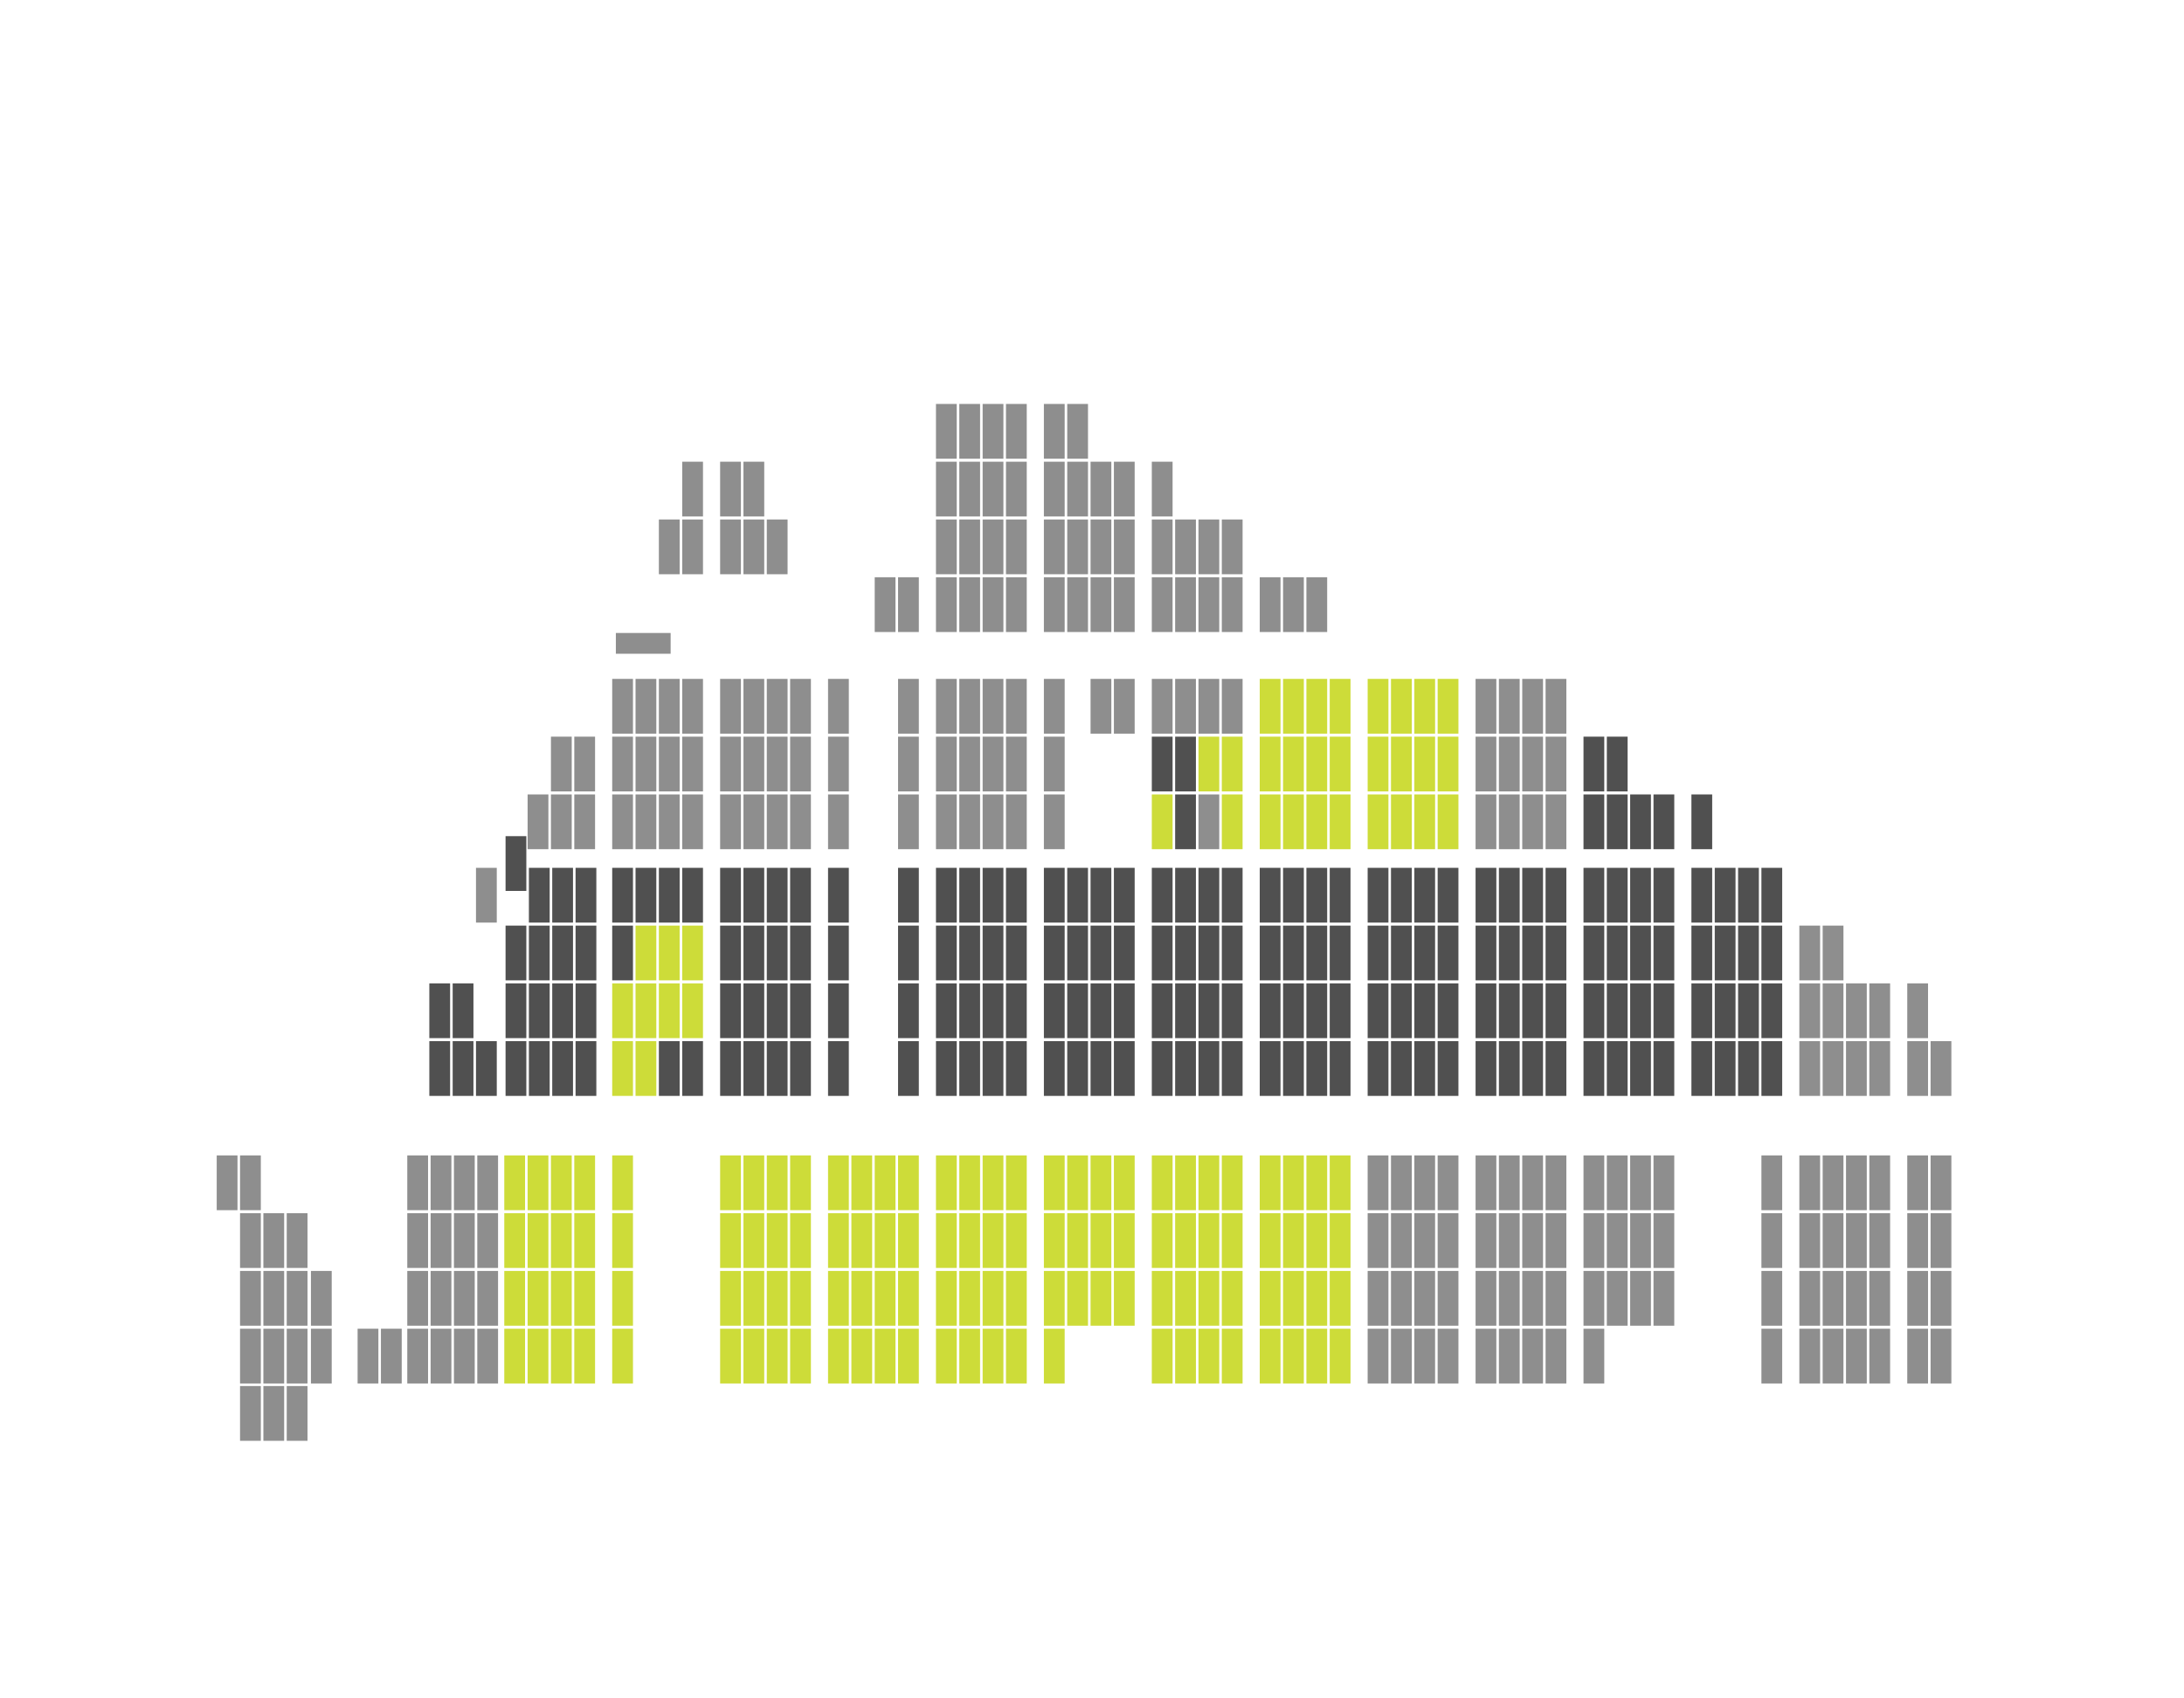 <?xml version="1.0" encoding="utf-8"?>
<!-- Generator: Adobe Illustrator 16.0.0, SVG Export Plug-In . SVG Version: 6.00 Build 0)  -->
<!DOCTYPE svg PUBLIC "-//W3C//DTD SVG 1.1//EN" "http://www.w3.org/Graphics/SVG/1.1/DTD/svg11.dtd">
<svg version="1.1" id="wrap_svg" xmlns="http://www.w3.org/2000/svg" xmlns:xlink="http://www.w3.org/1999/xlink" x="0px"
	 y="0px" width="2551.18px" height="1984.25px" viewBox="0 0 2551.18 1984.25" style="enable-background:new 0 0 2551.18 1984.25;"
	 xml:space="preserve">
<style type="text/css">
<![CDATA[
	.default{fill:#8E8E8E;}
	.others{fill:#505050;}
	.elv{fill:#F49F3A;}
	.target{fill:green;}
	.own{fill:#cddc39;}
]]>
</style>
<g id="wrap_g">
	<g>
		<g><rect x="796.899" y="539.418" class="default" width="24.268" height="63.981" id="box1_0"></rect></g>
		<g><rect x="769.644" y="606.914" class="default" width="24.266" height="63.979" id="box2_0"></rect></g>
		<g><rect x="796.899" y="606.914" class="default" width="24.268" height="63.979" id="box2_1"></rect></g>
	</g>
	<g>
		<g><rect x="841.195" y="539.418" class="default" width="24.266" height="63.981" id="box1_1"></rect></g>
		<g><rect x="868.451" y="539.418" class="default" width="24.266" height="63.981" id="box1_2"></rect></g>
		<g><rect x="841.195" y="606.914" class="default" width="24.266" height="63.979" id="box2_2"></rect></g>
		<g><rect x="868.451" y="606.914" class="default" width="24.266" height="63.979" id="box2_3"></rect></g>
		<g><rect x="895.709" y="606.914" class="default" width="24.268" height="63.979" id="box2_4"></rect></g>
	</g>
	<g>
		<g><rect x="1021.774" y="674.403" class="default" width="24.265" height="63.981" id="box3_0"></rect></g>
		<g><rect x="1049.032" y="674.403" class="default" width="24.264" height="63.981" id="box3_1"></rect></g>
	</g>
	<g>
		<g><rect x="1093.326" y="471.928" class="default" width="24.265" height="63.981" id="box0_0"></rect></g>
		<g><rect x="1120.582" y="471.928" class="default" width="24.268" height="63.981" id="box0_1"></rect></g>
		<g><rect x="1147.839" y="471.928" class="default" width="24.268" height="63.981" id="box0_2"></rect></g>
		<g><rect x="1175.098" y="471.928" class="default" width="24.264" height="63.981" id="box0_3"></rect></g>
		<g><rect x="1093.326" y="539.418" class="default" width="24.265" height="63.981" id="box1_3"></rect></g>
		<g><rect x="1120.582" y="539.418" class="default" width="24.268" height="63.981" id="box1_4"></rect></g>
		<g><rect x="1147.839" y="539.418" class="default" width="24.268" height="63.981" id="box1_5"></rect></g>
		<g><rect x="1175.098" y="539.418" class="default" width="24.264" height="63.981" id="box1_6"></rect></g>
		<g><rect x="1093.326" y="606.914" class="default" width="24.265" height="63.979" id="box2_5"></rect></g>
		<g><rect x="1120.582" y="606.914" class="default" width="24.268" height="63.979" id="box2_6"></rect></g>
		<g><rect x="1147.839" y="606.914" class="default" width="24.268" height="63.979" id="box2_7"></rect></g>
		<g><rect x="1175.098" y="606.914" class="default" width="24.264" height="63.979" id="box2_8"></rect></g>
		<g><rect x="1093.326" y="674.403" class="default" width="24.265" height="63.981" id="box3_2"></rect></g>
		<g><rect x="1120.582" y="674.403" class="default" width="24.268" height="63.981" id="box3_3"></rect></g>
		<g><rect x="1147.839" y="674.403" class="default" width="24.268" height="63.981" id="box3_4"></rect></g>
		<g><rect x="1175.098" y="674.403" class="default" width="24.264" height="63.981" id="box3_5"></rect></g>
	</g>
	<g>
		<g><rect x="1219.391" y="471.928" class="default" width="24.267" height="63.981" id="box0_4"></rect></g>
		<g><rect x="1246.648" y="471.928" class="default" width="24.268" height="63.981" id="box0_5"></rect></g>
		<g><rect x="1219.391" y="539.418" class="default" width="24.267" height="63.981" id="box1_7"></rect></g>
		<g><rect x="1246.648" y="539.418" class="default" width="24.268" height="63.981" id="box1_8"></rect></g>
		<g><rect x="1273.905" y="539.418" class="default" width="24.269" height="63.981" id="box1_9"></rect></g>
		<g><rect x="1301.164" y="539.418" class="default" width="24.264" height="63.981" id="box1_10"></rect></g>
		<g><rect x="1219.391" y="606.914" class="default" width="24.267" height="63.979" id="box2_9"></rect></g>
		<g><rect x="1246.648" y="606.914" class="default" width="24.268" height="63.979" id="box2_10"></rect></g>
		<g><rect x="1273.905" y="606.914" class="default" width="24.269" height="63.979" id="box2_11"></rect></g>
		<g><rect x="1301.164" y="606.914" class="default" width="24.264" height="63.979" id="box2_12"></rect></g>
		<g><rect x="1219.391" y="674.403" class="default" width="24.267" height="63.981" id="box3_6"></rect></g>
		<g><rect x="1246.648" y="674.403" class="default" width="24.268" height="63.981" id="box3_7"></rect></g>
		<g><rect x="1273.905" y="674.403" class="default" width="24.269" height="63.981" id="box3_8"></rect></g>
		<g><rect x="1301.164" y="674.403" class="default" width="24.264" height="63.981" id="box3_9"></rect></g>
	</g>
	<g>
		<g><rect x="1345.455" y="539.418" class="default" width="24.264" height="63.981" id="box1_11"></rect></g>
		<g><rect x="1345.455" y="606.914" class="default" width="24.264" height="63.979" id="box2_13"></rect></g>
		<g><rect x="1372.711" y="606.914" class="default" width="24.268" height="63.979" id="box2_14"></rect></g>
		<g><rect x="1399.969" y="606.914" class="default" width="24.268" height="63.979" id="box2_15"></rect></g>
		<g><rect x="1427.225" y="606.914" class="default" width="24.268" height="63.979" id="box2_16"></rect></g>
		<g><rect x="1345.455" y="674.403" class="default" width="24.264" height="63.981" id="box3_10"></rect></g>
		<g><rect x="1372.711" y="674.403" class="default" width="24.268" height="63.981" id="box3_11"></rect></g>
		<g><rect x="1399.969" y="674.403" class="default" width="24.268" height="63.981" id="box3_12"></rect></g>
		<g><rect x="1427.225" y="674.403" class="default" width="24.268" height="63.981" id="box3_13"></rect></g>
	</g>
	<g>
		<g><rect x="1471.52" y="674.403" class="default" width="24.268" height="63.981" id="box3_14"></rect></g>
		<g><rect x="1498.777" y="674.403" class="default" width="24.266" height="63.981" id="box3_15"></rect></g>
		<g><rect x="1526.037" y="674.403" class="default" width="24.264" height="63.981" id="box3_16"></rect></g>
	</g>
	<g>
		<g><rect x="643.578" y="860.654" class="default" width="24.266" height="63.979" id="box6_0"></rect></g>
		<g><rect x="670.835" y="860.654" class="default" width="24.266" height="63.979" id="box6_1"></rect></g>
		<g><rect x="616.32" y="928.144" class="default" width="24.268" height="63.981" id="box7_0"></rect></g>
		<g><rect x="643.578" y="928.144" class="default" width="24.266" height="63.981" id="box7_1"></rect></g>
		<g><rect x="670.835" y="928.144" class="default" width="24.266" height="63.981" id="box7_2"></rect></g>
	</g>
	<g>
		<g><rect x="715.129" y="793.158" class="default" width="24.266" height="63.981" id="box5_0"></rect></g>
		<g><rect x="742.385" y="793.158" class="default" width="24.267" height="63.981" id="box5_1"></rect></g>
		<g><rect x="769.644" y="793.158" class="default" width="24.266" height="63.981" id="box5_2"></rect></g>
		<g><rect x="796.899" y="793.158" class="default" width="24.268" height="63.981" id="box5_3"></rect></g>
		<g><rect x="715.129" y="860.654" class="default" width="24.266" height="63.979" id="box6_2"></rect></g>
		<g><rect x="742.385" y="860.654" class="default" width="24.267" height="63.979" id="box6_3"></rect></g>
		<g><rect x="769.644" y="860.654" class="default" width="24.266" height="63.979" id="box6_4"></rect></g>
		<g><rect x="796.899" y="860.654" class="default" width="24.268" height="63.979" id="box6_5"></rect></g>
		<g><rect x="715.129" y="928.144" class="default" width="24.266" height="63.981" id="box7_3"></rect></g>
		<g><rect x="742.385" y="928.144" class="default" width="24.267" height="63.981" id="box7_4"></rect></g>
		<g><rect x="769.644" y="928.144" class="default" width="24.266" height="63.981" id="box7_5"></rect></g>
		<g><rect x="796.899" y="928.144" class="default" width="24.268" height="63.981" id="box7_6"></rect></g>
	</g>
	<g>
		<g><rect x="841.195" y="793.158" class="default" width="24.266" height="63.981" id="box5_4"></rect></g>
		<g><rect x="868.451" y="793.158" class="default" width="24.266" height="63.981" id="box5_5"></rect></g>
		<g><rect x="895.709" y="793.158" class="default" width="24.268" height="63.981" id="box5_6"></rect></g>
		<g><rect x="922.965" y="793.158" class="default" width="24.267" height="63.981" id="box5_7"></rect></g>
		<g><rect x="841.195" y="860.654" class="default" width="24.266" height="63.979" id="box6_6"></rect></g>
		<g><rect x="868.451" y="860.654" class="default" width="24.266" height="63.979" id="box6_7"></rect></g>
		<g><rect x="895.709" y="860.654" class="default" width="24.268" height="63.979" id="box6_8"></rect></g>
		<g><rect x="922.965" y="860.654" class="default" width="24.267" height="63.979" id="box6_9"></rect></g>
		<g><rect x="841.195" y="928.144" class="default" width="24.266" height="63.981" id="box7_7"></rect></g>
		<g><rect x="868.451" y="928.144" class="default" width="24.266" height="63.981" id="box7_8"></rect></g>
		<g><rect x="895.709" y="928.144" class="default" width="24.268" height="63.981" id="box7_9"></rect></g>
		<g><rect x="922.965" y="928.144" class="default" width="24.267" height="63.981" id="box7_10"></rect></g>
	</g>
	<g>
		<g><rect x="967.261" y="793.158" class="default" width="24.265" height="63.981" id="box5_8"></rect></g>
		<g><rect x="1049.032" y="793.158" class="default" width="24.264" height="63.981" id="box5_9"></rect></g>
		<g><rect x="967.261" y="860.654" class="default" width="24.265" height="63.979" id="box6_10"></rect></g>
		<g><rect x="1049.032" y="860.654" class="default" width="24.264" height="63.979" id="box6_11"></rect></g>
		<g><rect x="967.261" y="928.144" class="default" width="24.265" height="63.981" id="box7_11"></rect></g>
		<g><rect x="1049.032" y="928.144" class="default" width="24.264" height="63.981" id="box7_12"></rect></g>
	</g>
	<g>
		<g><rect x="1093.326" y="793.158" class="default" width="24.265" height="63.981" id="box5_10"></rect></g>
		<g><rect x="1120.582" y="793.158" class="default" width="24.268" height="63.981" id="box5_11"></rect></g>
		<g><rect x="1147.839" y="793.158" class="default" width="24.268" height="63.981" id="box5_12"></rect></g>
		<g><rect x="1175.098" y="793.158" class="default" width="24.264" height="63.981" id="box5_13"></rect></g>
		<g><rect x="1093.326" y="860.654" class="default" width="24.265" height="63.979" id="box6_12"></rect></g>
		<g><rect x="1120.582" y="860.654" class="default" width="24.268" height="63.979" id="box6_13"></rect></g>
		<g><rect x="1147.839" y="860.654" class="default" width="24.268" height="63.979" id="box6_14"></rect></g>
		<g><rect x="1175.098" y="860.654" class="default" width="24.264" height="63.979" id="box6_15"></rect></g>
		<g><rect x="1093.326" y="928.144" class="default" width="24.265" height="63.981" id="box7_13"></rect></g>
		<g><rect x="1120.582" y="928.144" class="default" width="24.268" height="63.981" id="box7_14"></rect></g>
		<g><rect x="1147.839" y="928.144" class="default" width="24.268" height="63.981" id="box7_15"></rect></g>
		<g><rect x="1175.098" y="928.144" class="default" width="24.264" height="63.981" id="box7_16"></rect></g>
	</g>
	<g>
		<g><rect x="1219.391" y="793.158" class="default" width="24.267" height="63.981" id="box5_14"></rect></g>
		<g><rect x="1273.905" y="793.158" class="default" width="24.269" height="63.981" id="box5_15"></rect></g>
		<g><rect x="1301.164" y="793.158" class="default" width="24.264" height="63.981" id="box5_16"></rect></g>
		<g><rect x="1219.391" y="860.654" class="default" width="24.267" height="63.979" id="box6_16"></rect></g>
		<g><rect x="1219.391" y="928.144" class="default" width="24.267" height="63.981" id="box7_17"></rect></g>
	</g>
	<g>
		<g><rect x="1345.455" y="793.158" class="default" width="24.264" height="63.981" id="box5_17"></rect></g>
		<g><rect x="1372.711" y="793.158" class="default" width="24.268" height="63.981" id="box5_18"></rect></g>
		<g><rect x="1399.969" y="793.158" class="default" width="24.268" height="63.981" id="box5_19"></rect></g>
		<g><rect x="1427.225" y="793.158" class="default" width="24.268" height="63.981" id="box5_20"></rect></g>
		<g><rect x="1345.455" y="860.654" class="others" width="24.264" height="63.979" id="box6_17"></rect></g>
		<g><rect x="1372.711" y="860.654" class="others" width="24.268" height="63.979" id="box6_18"></rect></g>
		<g><rect x="1399.969" y="860.654" class="own" width="24.268" height="63.979" id="box6_19"></rect></g>
		<g><rect x="1427.225" y="860.654" class="own" width="24.268" height="63.979" id="box6_20"></rect></g>
		<g><rect x="1345.455" y="928.144" class="own" width="24.264" height="63.981" id="box7_18"></rect></g>
		<g><rect x="1372.711" y="928.144" class="others" width="24.268" height="63.981" id="box7_19"></rect></g>
		<g><rect x="1399.969" y="928.144" class="default" width="24.268" height="63.981" id="box7_20"></rect></g>
		<g><rect x="1427.225" y="928.144" class="own" width="24.268" height="63.981" id="box7_21"></rect></g>
	</g>
	<g>
		<g><rect x="1471.52" y="793.158" class="own" width="24.268" height="63.981" id="box5_21"></rect></g>
		<g><rect x="1498.777" y="793.158" class="own" width="24.266" height="63.981" id="box5_22"></rect></g>
		<g><rect x="1526.037" y="793.158" class="own" width="24.264" height="63.981" id="box5_23"></rect></g>
		<g><rect x="1553.291" y="793.158" class="own" width="24.268" height="63.981" id="box5_24"></rect></g>
		<g><rect x="1471.52" y="860.654" class="own" width="24.268" height="63.979" id="box6_21"></rect></g>
		<g><rect x="1498.777" y="860.654" class="own" width="24.266" height="63.979" id="box6_22"></rect></g>
		<g><rect x="1526.037" y="860.654" class="own" width="24.264" height="63.979" id="box6_23"></rect></g>
		<g><rect x="1553.291" y="860.654" class="own" width="24.268" height="63.979" id="box6_24"></rect></g>
		<g><rect x="1471.52" y="928.144" class="own" width="24.268" height="63.981" id="box7_22"></rect></g>
		<g><rect x="1498.777" y="928.144" class="own" width="24.266" height="63.981" id="box7_23"></rect></g>
		<g><rect x="1526.037" y="928.144" class="own" width="24.264" height="63.981" id="box7_24"></rect></g>
		<g><rect x="1553.291" y="928.144" class="own" width="24.268" height="63.981" id="box7_25"></rect></g>
	</g>
	<g>
		<g><rect x="1597.586" y="793.158" class="own" width="24.268" height="63.981" id="box5_25"></rect></g>
		<g><rect x="1624.842" y="793.158" class="own" width="24.268" height="63.981" id="box5_26"></rect></g>
		<g><rect x="1652.102" y="793.158" class="own" width="24.266" height="63.981" id="box5_27"></rect></g>
		<g><rect x="1679.355" y="793.158" class="own" width="24.27" height="63.981" id="box5_28"></rect></g>
		<g><rect x="1597.586" y="860.654" class="own" width="24.268" height="63.979" id="box6_25"></rect></g>
		<g><rect x="1624.842" y="860.654" class="own" width="24.268" height="63.979" id="box6_26"></rect></g>
		<g><rect x="1652.102" y="860.654" class="own" width="24.266" height="63.979" id="box6_27"></rect></g>
		<g><rect x="1679.355" y="860.654" class="own" width="24.27" height="63.979" id="box6_28"></rect></g>
		<g><rect x="1597.586" y="928.144" class="own" width="24.268" height="63.981" id="box7_26"></rect></g>
		<g><rect x="1624.842" y="928.144" class="own" width="24.268" height="63.981" id="box7_27"></rect></g>
		<g><rect x="1652.102" y="928.144" class="own" width="24.266" height="63.981" id="box7_28"></rect></g>
		<g><rect x="1679.355" y="928.144" class="own" width="24.27" height="63.981" id="box7_29"></rect></g>
	</g>
	<g>
		<g><rect x="1723.65" y="793.158" class="default" width="24.266" height="63.981" id="box5_29"></rect></g>
		<g><rect x="1750.906" y="793.158" class="default" width="24.268" height="63.981" id="box5_30"></rect></g>
		<g><rect x="1778.166" y="793.158" class="default" width="24.264" height="63.981" id="box5_31"></rect></g>
		<g><rect x="1805.422" y="793.158" class="default" width="24.268" height="63.981" id="box5_32"></rect></g>
		<g><rect x="1723.65" y="860.654" class="default" width="24.266" height="63.979" id="box6_29"></rect></g>
		<g><rect x="1750.906" y="860.654" class="default" width="24.268" height="63.979" id="box6_30"></rect></g>
		<g><rect x="1778.166" y="860.654" class="default" width="24.264" height="63.979" id="box6_31"></rect></g>
		<g><rect x="1805.422" y="860.654" class="default" width="24.268" height="63.979" id="box6_32"></rect></g>
		<g><rect x="1723.65" y="928.144" class="default" width="24.266" height="63.981" id="box7_30"></rect></g>
		<g><rect x="1750.906" y="928.144" class="default" width="24.268" height="63.981" id="box7_31"></rect></g>
		<g><rect x="1778.166" y="928.144" class="default" width="24.264" height="63.981" id="box7_32"></rect></g>
		<g><rect x="1805.422" y="928.144" class="default" width="24.268" height="63.981" id="box7_33"></rect></g>
	</g>
	<g>
		<g><rect x="1849.717" y="860.654" class="others" width="24.266" height="63.979" id="box6_33"></rect></g>
		<g><rect x="1876.973" y="860.654" class="others" width="24.268" height="63.979" id="box6_34"></rect></g>
		<g><rect x="1849.717" y="928.144" class="others" width="24.266" height="63.981" id="box7_34"></rect></g>
		<g><rect x="1876.973" y="928.144" class="others" width="24.268" height="63.981" id="box7_35"></rect></g>
		<g><rect x="1904.23" y="928.144" class="others" width="24.266" height="63.981" id="box7_36"></rect></g>
		<g><rect x="1931.488" y="928.144" class="others" width="24.266" height="63.981" id="box7_37"></rect></g>
	</g>
	<g>
		<g><rect x="1975.781" y="928.144" class="others" width="24.268" height="63.981" id="box7_38"></rect></g>
	</g>
	<g>
		<g><rect x="501.513" y="1148.883" class="others" width="24.267" height="63.979" id="box12_0"></rect></g>
		<g><rect x="528.77" y="1148.883" class="others" width="24.267" height="63.979" id="box12_1"></rect></g>
		<g><rect x="501.513" y="1216.372" class="others" width="24.267" height="63.98" id="box13_0"></rect></g>
		<g><rect x="528.77" y="1216.372" class="others" width="24.267" height="63.98" id="box13_1"></rect></g>
		<g><rect x="556.026" y="1216.372" class="others" width="24.267" height="63.98" id="box13_2"></rect></g>
	</g>
	<g>
		<g><rect x="715.129" y="1013.896" class="others" width="24.266" height="63.981" id="box9_3"></rect></g>
		<g><rect x="742.385" y="1013.896" class="others" width="24.267" height="63.981" id="box9_4"></rect></g>
		<g><rect x="769.644" y="1013.896" class="others" width="24.266" height="63.981" id="box9_5"></rect></g>
		<g><rect x="796.899" y="1013.896" class="others" width="24.268" height="63.981" id="box9_6"></rect></g>
		<g><rect x="715.129" y="1081.387" class="others" width="24.266" height="63.981" id="box11_4"></rect></g>
		<g><rect x="742.385" y="1081.387" class="own" width="24.267" height="63.981" id="box11_5"></rect></g>
		<g><rect x="769.644" y="1081.387" class="own" width="24.266" height="63.981" id="box11_6"></rect></g>
		<g><rect x="796.899" y="1081.387" class="own" width="24.268" height="63.981" id="box11_7"></rect></g>
		<g><rect x="715.129" y="1148.883" class="own" width="24.266" height="63.979" id="box12_6"></rect></g>
		<g><rect x="742.385" y="1148.883" class="own" width="24.267" height="63.979" id="box12_7"></rect></g>
		<g><rect x="769.644" y="1148.883" class="own" width="24.266" height="63.979" id="box12_8"></rect></g>
		<g><rect x="796.899" y="1148.883" class="own" width="24.268" height="63.979" id="box12_9"></rect></g>
		<g><rect x="715.129" y="1216.372" class="own" width="24.266" height="63.98" id="box13_7"></rect></g>
		<g><rect x="742.385" y="1216.372" class="own" width="24.267" height="63.98" id="box13_8"></rect></g>
		<g><rect x="769.644" y="1216.372" class="others" width="24.266" height="63.98" id="box13_9"></rect></g>
		<g><rect x="796.899" y="1216.372" class="others" width="24.268" height="63.98" id="box13_10"></rect></g>
	</g>
	<g>
		<g><rect x="590.559" y="976.896" class="others" width="24.266" height="63.981" id="box8_0"></rect></g>
		<g><rect x="617.815" y="1013.896" class="others" width="24.267" height="63.981" id="box9_0"></rect></g>
		<g><rect x="645.074" y="1013.896" class="others" width="24.266" height="63.981" id="box9_1"></rect></g>
		<g><rect x="672.329" y="1013.896" class="others" width="24.268" height="63.981" id="box9_2"></rect></g>
		<g><rect x="590.559" y="1081.387" class="others" width="24.266" height="63.981" id="box11_0"></rect></g>
		<g><rect x="617.815" y="1081.387" class="others" width="24.267" height="63.981" id="box11_1"></rect></g>
		<g><rect x="645.074" y="1081.387" class="others" width="24.266" height="63.981" id="box11_2"></rect></g>
		<g><rect x="672.329" y="1081.387" class="others" width="24.268" height="63.981" id="box11_3"></rect></g>
		<g><rect x="590.559" y="1148.883" class="others" width="24.266" height="63.979" id="box12_2"></rect></g>
		<g><rect x="617.815" y="1148.883" class="others" width="24.267" height="63.979" id="box12_3"></rect></g>
		<g><rect x="645.074" y="1148.883" class="others" width="24.266" height="63.979" id="box12_4"></rect></g>
		<g><rect x="672.329" y="1148.883" class="others" width="24.268" height="63.979" id="box12_5"></rect></g>
		<g><rect x="590.559" y="1216.372" class="others" width="24.266" height="63.98" id="box13_3"></rect></g>
		<g><rect x="617.815" y="1216.372" class="others" width="24.267" height="63.98" id="box13_4"></rect></g>
		<g><rect x="645.074" y="1216.372" class="others" width="24.266" height="63.98" id="box13_5"></rect></g>
		<g><rect x="672.329" y="1216.372" class="others" width="24.268" height="63.98" id="box13_6"></rect></g>
	</g>
	<g>
		<g><rect x="841.195" y="1013.896" class="others" width="24.266" height="63.981" id="box9_7"></rect></g>
		<g><rect x="868.451" y="1013.896" class="others" width="24.266" height="63.981" id="box9_8"></rect></g>
		<g><rect x="895.709" y="1013.896" class="others" width="24.268" height="63.981" id="box9_9"></rect></g>
		<g><rect x="922.965" y="1013.896" class="others" width="24.267" height="63.981" id="box9_10"></rect></g>
		<g><rect x="841.195" y="1081.387" class="others" width="24.266" height="63.981" id="box11_8"></rect></g>
		<g><rect x="868.451" y="1081.387" class="others" width="24.266" height="63.981" id="box11_9"></rect></g>
		<g><rect x="895.709" y="1081.387" class="others" width="24.268" height="63.981" id="box11_10"></rect></g>
		<g><rect x="922.965" y="1081.387" class="others" width="24.267" height="63.981" id="box11_11"></rect></g>
		<g><rect x="841.195" y="1148.883" class="others" width="24.266" height="63.979" id="box12_10"></rect></g>
		<g><rect x="868.451" y="1148.883" class="others" width="24.266" height="63.979" id="box12_11"></rect></g>
		<g><rect x="895.709" y="1148.883" class="others" width="24.268" height="63.979" id="box12_12"></rect></g>
		<g><rect x="922.965" y="1148.883" class="others" width="24.267" height="63.979" id="box12_13"></rect></g>
		<g><rect x="841.195" y="1216.372" class="others" width="24.266" height="63.98" id="box13_11"></rect></g>
		<g><rect x="868.451" y="1216.372" class="others" width="24.266" height="63.98" id="box13_12"></rect></g>
		<g><rect x="895.709" y="1216.372" class="others" width="24.268" height="63.98" id="box13_13"></rect></g>
		<g><rect x="922.965" y="1216.372" class="others" width="24.267" height="63.98" id="box13_14"></rect></g>
	</g>
	<g>
		<g><rect x="967.261" y="1013.896" class="others" width="24.265" height="63.981" id="box9_11"></rect></g>
		<g><rect x="1049.032" y="1013.896" class="others" width="24.264" height="63.981" id="box9_12"></rect></g>
		<g><rect x="967.261" y="1081.387" class="others" width="24.265" height="63.981" id="box11_12"></rect></g>
		<g><rect x="1049.032" y="1081.387" class="others" width="24.264" height="63.981" id="box11_13"></rect></g>
		<g><rect x="967.261" y="1148.883" class="others" width="24.265" height="63.979" id="box12_14"></rect></g>
		<g><rect x="1049.032" y="1148.883" class="others" width="24.264" height="63.979" id="box12_15"></rect></g>
		<g><rect x="967.261" y="1216.372" class="others" width="24.265" height="63.98" id="box13_15"></rect></g>
		<g><rect x="1049.032" y="1216.372" class="others" width="24.264" height="63.98" id="box13_16"></rect></g>
	</g>
	<g>
		<g><rect x="1093.326" y="1013.896" class="others" width="24.265" height="63.981" id="box9_13"></rect></g>
		<g><rect x="1120.582" y="1013.896" class="others" width="24.268" height="63.981" id="box9_14"></rect></g>
		<g><rect x="1147.839" y="1013.896" class="others" width="24.268" height="63.981" id="box9_15"></rect></g>
		<g><rect x="1175.098" y="1013.896" class="others" width="24.264" height="63.981" id="box9_16"></rect></g>
		<g><rect x="1093.326" y="1081.387" class="others" width="24.265" height="63.981" id="box11_14"></rect></g>
		<g><rect x="1120.582" y="1081.387" class="others" width="24.268" height="63.981" id="box11_15"></rect></g>
		<g><rect x="1147.839" y="1081.387" class="others" width="24.268" height="63.981" id="box11_16"></rect></g>
		<g><rect x="1175.098" y="1081.387" class="others" width="24.264" height="63.981" id="box11_17"></rect></g>
		<g><rect x="1093.326" y="1148.883" class="others" width="24.265" height="63.979" id="box12_16"></rect></g>
		<g><rect x="1120.582" y="1148.883" class="others" width="24.268" height="63.979" id="box12_17"></rect></g>
		<g><rect x="1147.839" y="1148.883" class="others" width="24.268" height="63.979" id="box12_18"></rect></g>
		<g><rect x="1175.098" y="1148.883" class="others" width="24.264" height="63.979" id="box12_19"></rect></g>
		<g><rect x="1093.326" y="1216.372" class="others" width="24.265" height="63.98" id="box13_17"></rect></g>
		<g><rect x="1120.582" y="1216.372" class="others" width="24.268" height="63.98" id="box13_18"></rect></g>
		<g><rect x="1147.839" y="1216.372" class="others" width="24.268" height="63.98" id="box13_19"></rect></g>
		<g><rect x="1175.098" y="1216.372" class="others" width="24.264" height="63.98" id="box13_20"></rect></g>
	</g>
	<g>
		<g><rect x="1219.391" y="1013.896" class="others" width="24.267" height="63.981" id="box9_17"></rect></g>
		<g><rect x="1246.648" y="1013.896" class="others" width="24.268" height="63.981" id="box9_18"></rect></g>
		<g><rect x="1273.905" y="1013.896" class="others" width="24.269" height="63.981" id="box9_19"></rect></g>
		<g><rect x="1301.164" y="1013.896" class="others" width="24.264" height="63.981" id="box9_20"></rect></g>
		<g><rect x="1219.391" y="1081.387" class="others" width="24.267" height="63.981" id="box11_18"></rect></g>
		<g><rect x="1246.648" y="1081.387" class="others" width="24.268" height="63.981" id="box11_19"></rect></g>
		<g><rect x="1273.905" y="1081.387" class="others" width="24.269" height="63.981" id="box11_20"></rect></g>
		<g><rect x="1301.164" y="1081.387" class="others" width="24.264" height="63.981" id="box11_21"></rect></g>
		<g><rect x="1219.391" y="1148.883" class="others" width="24.267" height="63.979" id="box12_20"></rect></g>
		<g><rect x="1246.648" y="1148.883" class="others" width="24.268" height="63.979" id="box12_21"></rect></g>
		<g><rect x="1273.905" y="1148.883" class="others" width="24.269" height="63.979" id="box12_22"></rect></g>
		<g><rect x="1301.164" y="1148.883" class="others" width="24.264" height="63.979" id="box12_23"></rect></g>
		<g><rect x="1219.391" y="1216.372" class="others" width="24.267" height="63.98" id="box13_21"></rect></g>
		<g><rect x="1246.648" y="1216.372" class="others" width="24.268" height="63.98" id="box13_22"></rect></g>
		<g><rect x="1273.905" y="1216.372" class="others" width="24.269" height="63.98" id="box13_23"></rect></g>
		<g><rect x="1301.164" y="1216.372" class="others" width="24.264" height="63.98" id="box13_24"></rect></g>
	</g>
	<g>
		<g><rect x="1345.455" y="1013.896" class="others" width="24.264" height="63.981" id="box9_21"></rect></g>
		<g><rect x="1372.711" y="1013.896" class="others" width="24.268" height="63.981" id="box9_22"></rect></g>
		<g><rect x="1399.969" y="1013.896" class="others" width="24.268" height="63.981" id="box9_23"></rect></g>
		<g><rect x="1427.225" y="1013.896" class="others" width="24.268" height="63.981" id="box9_24"></rect></g>
		<g><rect x="1345.455" y="1081.387" class="others" width="24.264" height="63.981" id="box11_22"></rect></g>
		<g><rect x="1372.711" y="1081.387" class="others" width="24.268" height="63.981" id="box11_23"></rect></g>
		<g><rect x="1399.969" y="1081.387" class="others" width="24.268" height="63.981" id="box11_24"></rect></g>
		<g><rect x="1427.225" y="1081.387" class="others" width="24.268" height="63.981" id="box11_25"></rect></g>
		<g><rect x="1345.455" y="1148.883" class="others" width="24.264" height="63.979" id="box12_24"></rect></g>
		<g><rect x="1372.711" y="1148.883" class="others" width="24.268" height="63.979" id="box12_25"></rect></g>
		<g><rect x="1399.969" y="1148.883" class="others" width="24.268" height="63.979" id="box12_26"></rect></g>
		<g><rect x="1427.225" y="1148.883" class="others" width="24.268" height="63.979" id="box12_27"></rect></g>
		<g><rect x="1345.455" y="1216.372" class="others" width="24.264" height="63.98" id="box13_25"></rect></g>
		<g><rect x="1372.711" y="1216.372" class="others" width="24.268" height="63.98" id="box13_26"></rect></g>
		<g><rect x="1399.969" y="1216.372" class="others" width="24.268" height="63.98" id="box13_27"></rect></g>
		<g><rect x="1427.225" y="1216.372" class="others" width="24.268" height="63.98" id="box13_28"></rect></g>
	</g>
	<g>
		<g><rect x="1471.52" y="1013.896" class="others" width="24.268" height="63.981" id="box9_25"></rect></g>
		<g><rect x="1498.777" y="1013.896" class="others" width="24.266" height="63.981" id="box9_26"></rect></g>
		<g><rect x="1526.037" y="1013.896" class="others" width="24.264" height="63.981" id="box9_27"></rect></g>
		<g><rect x="1553.291" y="1013.896" class="others" width="24.268" height="63.981" id="box9_28"></rect></g>
		<g><rect x="1471.52" y="1081.387" class="others" width="24.268" height="63.981" id="box11_26"></rect></g>
		<g><rect x="1498.777" y="1081.387" class="others" width="24.266" height="63.981" id="box11_27"></rect></g>
		<g><rect x="1526.037" y="1081.387" class="others" width="24.264" height="63.981" id="box11_28"></rect></g>
		<g><rect x="1553.291" y="1081.387" class="others" width="24.268" height="63.981" id="box11_29"></rect></g>
		<g><rect x="1471.52" y="1148.883" class="others" width="24.268" height="63.979" id="box12_28"></rect></g>
		<g><rect x="1498.777" y="1148.883" class="others" width="24.266" height="63.979" id="box12_29"></rect></g>
		<g><rect x="1526.037" y="1148.883" class="others" width="24.264" height="63.979" id="box12_30"></rect></g>
		<g><rect x="1553.291" y="1148.883" class="others" width="24.268" height="63.979" id="box12_31"></rect></g>
		<g><rect x="1471.52" y="1216.372" class="others" width="24.268" height="63.98" id="box13_29"></rect></g>
		<g><rect x="1498.777" y="1216.372" class="others" width="24.266" height="63.98" id="box13_30"></rect></g>
		<g><rect x="1526.037" y="1216.372" class="others" width="24.264" height="63.98" id="box13_31"></rect></g>
		<g><rect x="1553.291" y="1216.372" class="others" width="24.268" height="63.98" id="box13_32"></rect></g>
	</g>
	<g>
		<g><rect x="1597.586" y="1013.896" class="others" width="24.268" height="63.981" id="box9_29"></rect></g>
		<g><rect x="1624.842" y="1013.896" class="others" width="24.268" height="63.981" id="box9_30"></rect></g>
		<g><rect x="1652.102" y="1013.896" class="others" width="24.266" height="63.981" id="box9_31"></rect></g>
		<g><rect x="1679.355" y="1013.896" class="others" width="24.27" height="63.981" id="box9_32"></rect></g>
		<g><rect x="1597.586" y="1081.387" class="others" width="24.268" height="63.981" id="box11_30"></rect></g>
		<g><rect x="1624.842" y="1081.387" class="others" width="24.268" height="63.981" id="box11_31"></rect></g>
		<g><rect x="1652.102" y="1081.387" class="others" width="24.266" height="63.981" id="box11_32"></rect></g>
		<g><rect x="1679.355" y="1081.387" class="others" width="24.27" height="63.981" id="box11_33"></rect></g>
		<g><rect x="1597.586" y="1148.883" class="others" width="24.268" height="63.979" id="box12_32"></rect></g>
		<g><rect x="1624.842" y="1148.883" class="others" width="24.268" height="63.979" id="box12_33"></rect></g>
		<g><rect x="1652.102" y="1148.883" class="others" width="24.266" height="63.979" id="box12_34"></rect></g>
		<g><rect x="1679.355" y="1148.883" class="others" width="24.27" height="63.979" id="box12_35"></rect></g>
		<g><rect x="1597.586" y="1216.372" class="others" width="24.268" height="63.98" id="box13_33"></rect></g>
		<g><rect x="1624.842" y="1216.372" class="others" width="24.268" height="63.98" id="box13_34"></rect></g>
		<g><rect x="1652.102" y="1216.372" class="others" width="24.266" height="63.98" id="box13_35"></rect></g>
		<g><rect x="1679.355" y="1216.372" class="others" width="24.27" height="63.98" id="box13_36"></rect></g>
	</g>
	<g>
		<g><rect x="1723.65" y="1013.896" class="others" width="24.266" height="63.981" id="box9_33"></rect></g>
		<g><rect x="1750.906" y="1013.896" class="others" width="24.268" height="63.981" id="box9_34"></rect></g>
		<g><rect x="1778.166" y="1013.896" class="others" width="24.264" height="63.981" id="box9_35"></rect></g>
		<g><rect x="1805.422" y="1013.896" class="others" width="24.268" height="63.981" id="box9_36"></rect></g>
		<g><rect x="1723.65" y="1081.387" class="others" width="24.266" height="63.981" id="box11_34"></rect></g>
		<g><rect x="1750.906" y="1081.387" class="others" width="24.268" height="63.981" id="box11_35"></rect></g>
		<g><rect x="1778.166" y="1081.387" class="others" width="24.264" height="63.981" id="box11_36"></rect></g>
		<g><rect x="1805.422" y="1081.387" class="others" width="24.268" height="63.981" id="box11_37"></rect></g>
		<g><rect x="1723.65" y="1148.883" class="others" width="24.266" height="63.979" id="box12_36"></rect></g>
		<g><rect x="1750.906" y="1148.883" class="others" width="24.268" height="63.979" id="box12_37"></rect></g>
		<g><rect x="1778.166" y="1148.883" class="others" width="24.264" height="63.979" id="box12_38"></rect></g>
		<g><rect x="1805.422" y="1148.883" class="others" width="24.268" height="63.979" id="box12_39"></rect></g>
		<g><rect x="1723.65" y="1216.372" class="others" width="24.266" height="63.98" id="box13_37"></rect></g>
		<g><rect x="1750.906" y="1216.372" class="others" width="24.268" height="63.98" id="box13_38"></rect></g>
		<g><rect x="1778.166" y="1216.372" class="others" width="24.264" height="63.98" id="box13_39"></rect></g>
		<g><rect x="1805.422" y="1216.372" class="others" width="24.268" height="63.98" id="box13_40"></rect></g>
	</g>
	<g>
		<g><rect x="1849.717" y="1013.896" class="others" width="24.266" height="63.981" id="box9_37"></rect></g>
		<g><rect x="1876.973" y="1013.896" class="others" width="24.268" height="63.981" id="box9_38"></rect></g>
		<g><rect x="1904.23" y="1013.896" class="others" width="24.266" height="63.981" id="box9_39"></rect></g>
		<g><rect x="1931.488" y="1013.896" class="others" width="24.266" height="63.981" id="box9_40"></rect></g>
		<g><rect x="1849.717" y="1081.387" class="others" width="24.266" height="63.981" id="box11_38"></rect></g>
		<g><rect x="1876.973" y="1081.387" class="others" width="24.268" height="63.981" id="box11_39"></rect></g>
		<g><rect x="1904.23" y="1081.387" class="others" width="24.266" height="63.981" id="box11_40"></rect></g>
		<g><rect x="1931.488" y="1081.387" class="others" width="24.266" height="63.981" id="box11_41"></rect></g>
		<g><rect x="1849.717" y="1148.883" class="others" width="24.266" height="63.979" id="box12_40"></rect></g>
		<g><rect x="1876.973" y="1148.883" class="others" width="24.268" height="63.979" id="box12_41"></rect></g>
		<g><rect x="1904.23" y="1148.883" class="others" width="24.266" height="63.979" id="box12_42"></rect></g>
		<g><rect x="1931.488" y="1148.883" class="others" width="24.266" height="63.979" id="box12_43"></rect></g>
		<g><rect x="1849.717" y="1216.372" class="others" width="24.266" height="63.98" id="box13_41"></rect></g>
		<g><rect x="1876.973" y="1216.372" class="others" width="24.268" height="63.98" id="box13_42"></rect></g>
		<g><rect x="1904.23" y="1216.372" class="others" width="24.266" height="63.98" id="box13_43"></rect></g>
		<g><rect x="1931.488" y="1216.372" class="others" width="24.266" height="63.98" id="box13_44"></rect></g>
	</g>
	<g>
		<g><rect x="1975.781" y="1013.896" class="others" width="24.268" height="63.981" id="box9_41"></rect></g>
		<g><rect x="2003.037" y="1013.896" class="others" width="24.268" height="63.981" id="box9_42"></rect></g>
		<g><rect x="2030.297" y="1013.896" class="others" width="24.266" height="63.981" id="box9_43"></rect></g>
		<g><rect x="2057.551" y="1013.896" class="others" width="24.27" height="63.981" id="box9_44"></rect></g>
		<g><rect x="1975.781" y="1081.387" class="others" width="24.268" height="63.981" id="box11_42"></rect></g>
		<g><rect x="2003.037" y="1081.387" class="others" width="24.268" height="63.981" id="box11_43"></rect></g>
		<g><rect x="2030.297" y="1081.387" class="others" width="24.266" height="63.981" id="box11_44"></rect></g>
		<g><rect x="2057.551" y="1081.387" class="others" width="24.27" height="63.981" id="box11_45"></rect></g>
		<g><rect x="1975.781" y="1148.883" class="others" width="24.268" height="63.979" id="box12_44"></rect></g>
		<g><rect x="2003.037" y="1148.883" class="others" width="24.268" height="63.979" id="box12_45"></rect></g>
		<g><rect x="2030.297" y="1148.883" class="others" width="24.266" height="63.979" id="box12_46"></rect></g>
		<g><rect x="2057.551" y="1148.883" class="others" width="24.27" height="63.979" id="box12_47"></rect></g>
		<g><rect x="1975.781" y="1216.372" class="others" width="24.268" height="63.98" id="box13_45"></rect></g>
		<g><rect x="2003.037" y="1216.372" class="others" width="24.268" height="63.98" id="box13_46"></rect></g>
		<g><rect x="2030.297" y="1216.372" class="others" width="24.266" height="63.98" id="box13_47"></rect></g>
		<g><rect x="2057.551" y="1216.372" class="others" width="24.27" height="63.98" id="box13_48"></rect></g>
	</g>
	<g>
		<g><rect x="2101.846" y="1081.387" class="default" width="24.266" height="63.981" id="box11_46"></rect></g>
		<g><rect x="2129.102" y="1081.387" class="default" width="24.268" height="63.981" id="box11_47"></rect></g>
		<g><rect x="2101.846" y="1148.883" class="default" width="24.266" height="63.979" id="box12_48"></rect></g>
		<g><rect x="2129.102" y="1148.883" class="default" width="24.268" height="63.979" id="box12_49"></rect></g>
		<g><rect x="2156.361" y="1148.883" class="default" width="24.264" height="63.979" id="box12_50"></rect></g>
		<g><rect x="2183.617" y="1148.883" class="default" width="24.268" height="63.979" id="box12_51"></rect></g>
		<g><rect x="2101.846" y="1216.372" class="default" width="24.266" height="63.98" id="box13_49"></rect></g>
		<g><rect x="2129.102" y="1216.372" class="default" width="24.268" height="63.98" id="box13_50"></rect></g>
		<g><rect x="2156.361" y="1216.372" class="default" width="24.264" height="63.98" id="box13_51"></rect></g>
		<g><rect x="2183.617" y="1216.372" class="default" width="24.268" height="63.98" id="box13_52"></rect></g>
	</g>
	<g>
		<g><rect x="2227.912" y="1148.883" class="default" width="24.266" height="63.979" id="box12_52"></rect></g>
		<g><rect x="2227.912" y="1216.372" class="default" width="24.266" height="63.98" id="box13_53"></rect></g>
		<g><rect x="2255.168" y="1216.372" class="default" width="24.268" height="63.98" id="box13_54"></rect></g>
	</g>
	<g>
		<g><rect x="253.15" y="1349.881" class="default" width="24.268" height="63.981" id="box14_0"></rect></g>
		<g><rect x="280.406" y="1349.881" class="default" width="24.268" height="63.981" id="box14_1"></rect></g>
		<g><rect x="280.406" y="1417.37" class="default" width="24.268" height="63.982" id="box15_0"></rect></g>
		<g><rect x="307.665" y="1417.37" class="default" width="24.268" height="63.982" id="box15_1"></rect></g>
		<g><rect x="334.921" y="1417.37" class="default" width="24.267" height="63.982" id="box15_2"></rect></g>
		<g><rect x="280.406" y="1484.866" class="default" width="24.268" height="63.98" id="box16_0"></rect></g>
		<g><rect x="307.665" y="1484.866" class="default" width="24.268" height="63.98" id="box16_1"></rect></g>
		<g><rect x="334.921" y="1484.866" class="default" width="24.267" height="63.98" id="box16_2"></rect></g>
		<g><rect x="280.406" y="1552.356" class="default" width="24.268" height="63.98" id="box17_0"></rect></g>
		<g><rect x="307.665" y="1552.356" class="default" width="24.268" height="63.98" id="box17_1"></rect></g>
		<g><rect x="334.921" y="1552.356" class="default" width="24.267" height="63.98" id="box17_2"></rect></g>
	</g>
	<g>
		<g><rect x="363.216" y="1484.866" class="default" width="24.268" height="63.98" id="box16_3"></rect></g>
		<g><rect x="363.216" y="1552.356" class="default" width="24.268" height="63.98" id="box17_3"></rect></g>
		<g><rect x="417.73" y="1552.356" class="default" width="24.268" height="63.98" id="box17_4"></rect></g>
		<g><rect x="444.987" y="1552.356" class="default" width="24.266" height="63.98" id="box17_5"></rect></g>
	</g>
	<g>
		<g><rect x="475.75" y="1349.881" class="default" width="24.266" height="63.981" id="box14_2"></rect></g>
		<g><rect x="503.009" y="1349.881" class="default" width="24.267" height="63.981" id="box14_3"></rect></g>
		<g><rect x="530.265" y="1349.881" class="default" width="24.267" height="63.981" id="box14_4"></rect></g>
		<g><rect x="557.522" y="1349.881" class="default" width="24.267" height="63.981" id="box14_5"></rect></g>
		<g><rect x="475.75" y="1417.37" class="default" width="24.266" height="63.982" id="box15_3"></rect></g>
		<g><rect x="503.009" y="1417.37" class="default" width="24.267" height="63.982" id="box15_4"></rect></g>
		<g><rect x="530.265" y="1417.37" class="default" width="24.267" height="63.982" id="box15_5"></rect></g>
		<g><rect x="557.522" y="1417.37" class="default" width="24.267" height="63.982" id="box15_6"></rect></g>
		<g><rect x="475.75" y="1484.866" class="default" width="24.266" height="63.98" id="box16_4"></rect></g>
		<g><rect x="503.009" y="1484.866" class="default" width="24.267" height="63.98" id="box16_5"></rect></g>
		<g><rect x="530.265" y="1484.866" class="default" width="24.267" height="63.98" id="box16_6"></rect></g>
		<g><rect x="557.522" y="1484.866" class="default" width="24.267" height="63.98" id="box16_7"></rect></g>
		<g><rect x="475.75" y="1552.356" class="default" width="24.266" height="63.98" id="box17_6"></rect></g>
		<g><rect x="503.009" y="1552.356" class="default" width="24.267" height="63.98" id="box17_7"></rect></g>
		<g><rect x="530.265" y="1552.356" class="default" width="24.267" height="63.98" id="box17_8"></rect></g>
		<g><rect x="557.522" y="1552.356" class="default" width="24.267" height="63.98" id="box17_9"></rect></g>
	</g>
	<g>
		<g><rect x="589.064" y="1349.881" class="own" width="24.266" height="63.981" id="box14_6"></rect></g>
		<g><rect x="616.32" y="1349.881" class="own" width="24.268" height="63.981" id="box14_7"></rect></g>
		<g><rect x="643.578" y="1349.881" class="own" width="24.266" height="63.981" id="box14_8"></rect></g>
		<g><rect x="670.835" y="1349.881" class="own" width="24.266" height="63.981" id="box14_9"></rect></g>
		<g><rect x="589.064" y="1417.37" class="own" width="24.266" height="63.982" id="box15_7"></rect></g>
		<g><rect x="616.32" y="1417.37" class="own" width="24.268" height="63.982" id="box15_8"></rect></g>
		<g><rect x="643.578" y="1417.37" class="own" width="24.266" height="63.982" id="box15_9"></rect></g>
		<g><rect x="670.835" y="1417.37" class="own" width="24.266" height="63.982" id="box15_10"></rect></g>
		<g><rect x="589.064" y="1484.866" class="own" width="24.266" height="63.98" id="box16_8"></rect></g>
		<g><rect x="616.32" y="1484.866" class="own" width="24.268" height="63.98" id="box16_9"></rect></g>
		<g><rect x="643.578" y="1484.866" class="own" width="24.266" height="63.98" id="box16_10"></rect></g>
		<g><rect x="670.835" y="1484.866" class="own" width="24.266" height="63.98" id="box16_11"></rect></g>
		<g><rect x="589.064" y="1552.356" class="own" width="24.266" height="63.98" id="box17_10"></rect></g>
		<g><rect x="616.32" y="1552.356" class="own" width="24.268" height="63.98" id="box17_11"></rect></g>
		<g><rect x="643.578" y="1552.356" class="own" width="24.266" height="63.98" id="box17_12"></rect></g>
		<g><rect x="670.835" y="1552.356" class="own" width="24.266" height="63.98" id="box17_13"></rect></g>
	</g>
	<g>
		<g><rect x="715.129" y="1349.881" class="own" width="24.266" height="63.981" id="box14_10"></rect></g>
		<g><rect x="715.129" y="1417.37" class="own" width="24.266" height="63.982" id="box15_11"></rect></g>
		<g><rect x="715.129" y="1484.866" class="own" width="24.266" height="63.98" id="box16_12"></rect></g>
		<g><rect x="715.129" y="1552.356" class="own" width="24.266" height="63.98" id="box17_14"></rect></g>
	</g>
	<g>
		<g><rect x="841.195" y="1349.881" class="own" width="24.266" height="63.981" id="box14_11"></rect></g>
		<g><rect x="868.451" y="1349.881" class="own" width="24.266" height="63.981" id="box14_12"></rect></g>
		<g><rect x="895.709" y="1349.881" class="own" width="24.268" height="63.981" id="box14_13"></rect></g>
		<g><rect x="922.965" y="1349.881" class="own" width="24.267" height="63.981" id="box14_14"></rect></g>
		<g><rect x="841.195" y="1417.37" class="own" width="24.266" height="63.982" id="box15_12"></rect></g>
		<g><rect x="868.451" y="1417.37" class="own" width="24.266" height="63.982" id="box15_13"></rect></g>
		<g><rect x="895.709" y="1417.37" class="own" width="24.268" height="63.982" id="box15_14"></rect></g>
		<g><rect x="922.965" y="1417.37" class="own" width="24.267" height="63.982" id="box15_15"></rect></g>
		<g><rect x="841.195" y="1484.866" class="own" width="24.266" height="63.98" id="box16_13"></rect></g>
		<g><rect x="868.451" y="1484.866" class="own" width="24.266" height="63.98" id="box16_14"></rect></g>
		<g><rect x="895.709" y="1484.866" class="own" width="24.268" height="63.98" id="box16_15"></rect></g>
		<g><rect x="922.965" y="1484.866" class="own" width="24.267" height="63.98" id="box16_16"></rect></g>
		<g><rect x="841.195" y="1552.356" class="own" width="24.266" height="63.98" id="box17_15"></rect></g>
		<g><rect x="868.451" y="1552.356" class="own" width="24.266" height="63.98" id="box17_16"></rect></g>
		<g><rect x="895.709" y="1552.356" class="own" width="24.268" height="63.98" id="box17_17"></rect></g>
		<g><rect x="922.965" y="1552.356" class="own" width="24.267" height="63.98" id="box17_18"></rect></g>
	</g>
	<g>
		<g><rect x="967.261" y="1349.881" class="own" width="24.265" height="63.981" id="box14_15"></rect></g>
		<g><rect x="994.517" y="1349.881" class="own" width="24.268" height="63.981" id="box14_16"></rect></g>
		<g><rect x="1021.774" y="1349.881" class="own" width="24.265" height="63.981" id="box14_17"></rect></g>
		<g><rect x="1049.032" y="1349.881" class="own" width="24.264" height="63.981" id="box14_18"></rect></g>
		<g><rect x="967.261" y="1417.37" class="own" width="24.265" height="63.982" id="box15_16"></rect></g>
		<g><rect x="994.517" y="1417.37" class="own" width="24.268" height="63.982" id="box15_17"></rect></g>
		<g><rect x="1021.774" y="1417.37" class="own" width="24.265" height="63.982" id="box15_18"></rect></g>
		<g><rect x="1049.032" y="1417.37" class="own" width="24.264" height="63.982" id="box15_19"></rect></g>
		<g><rect x="967.261" y="1484.866" class="own" width="24.265" height="63.98" id="box16_17"></rect></g>
		<g><rect x="994.517" y="1484.866" class="own" width="24.268" height="63.98" id="box16_18"></rect></g>
		<g><rect x="1021.774" y="1484.866" class="own" width="24.265" height="63.98" id="box16_19"></rect></g>
		<g><rect x="1049.032" y="1484.866" class="own" width="24.264" height="63.98" id="box16_20"></rect></g>
		<g><rect x="967.261" y="1552.356" class="own" width="24.265" height="63.98" id="box17_19"></rect></g>
		<g><rect x="994.517" y="1552.356" class="own" width="24.268" height="63.98" id="box17_20"></rect></g>
		<g><rect x="1021.774" y="1552.356" class="own" width="24.265" height="63.98" id="box17_21"></rect></g>
		<g><rect x="1049.032" y="1552.356" class="own" width="24.264" height="63.98" id="box17_22"></rect></g>
	</g>
	<g>
		<g><rect x="1093.326" y="1349.881" class="own" width="24.265" height="63.981" id="box14_19"></rect></g>
		<g><rect x="1120.582" y="1349.881" class="own" width="24.268" height="63.981" id="box14_20"></rect></g>
		<g><rect x="1147.839" y="1349.881" class="own" width="24.268" height="63.981" id="box14_21"></rect></g>
		<g><rect x="1175.098" y="1349.881" class="own" width="24.264" height="63.981" id="box14_22"></rect></g>
		<g><rect x="1093.326" y="1417.37" class="own" width="24.265" height="63.982" id="box15_20"></rect></g>
		<g><rect x="1120.582" y="1417.37" class="own" width="24.268" height="63.982" id="box15_21"></rect></g>
		<g><rect x="1147.839" y="1417.37" class="own" width="24.268" height="63.982" id="box15_22"></rect></g>
		<g><rect x="1175.098" y="1417.37" class="own" width="24.264" height="63.982" id="box15_23"></rect></g>
		<g><rect x="1093.326" y="1484.866" class="own" width="24.265" height="63.98" id="box16_21"></rect></g>
		<g><rect x="1120.582" y="1484.866" class="own" width="24.268" height="63.98" id="box16_22"></rect></g>
		<g><rect x="1147.839" y="1484.866" class="own" width="24.268" height="63.98" id="box16_23"></rect></g>
		<g><rect x="1175.098" y="1484.866" class="own" width="24.264" height="63.98" id="box16_24"></rect></g>
		<g><rect x="1093.326" y="1552.356" class="own" width="24.265" height="63.98" id="box17_23"></rect></g>
		<g><rect x="1120.582" y="1552.356" class="own" width="24.268" height="63.98" id="box17_24"></rect></g>
		<g><rect x="1147.839" y="1552.356" class="own" width="24.268" height="63.98" id="box17_25"></rect></g>
		<g><rect x="1175.098" y="1552.356" class="own" width="24.264" height="63.98" id="box17_26"></rect></g>
	</g>
	<g>
		<g><rect x="1219.391" y="1349.881" class="own" width="24.267" height="63.981" id="box14_23"></rect></g>
		<g><rect x="1246.648" y="1349.881" class="own" width="24.268" height="63.981" id="box14_24"></rect></g>
		<g><rect x="1273.905" y="1349.881" class="own" width="24.269" height="63.981" id="box14_25"></rect></g>
		<g><rect x="1301.164" y="1349.881" class="own" width="24.264" height="63.981" id="box14_26"></rect></g>
		<g><rect x="1219.391" y="1417.37" class="own" width="24.267" height="63.982" id="box15_24"></rect></g>
		<g><rect x="1246.648" y="1417.37" class="own" width="24.268" height="63.982" id="box15_25"></rect></g>
		<g><rect x="1273.905" y="1417.37" class="own" width="24.269" height="63.982" id="box15_26"></rect></g>
		<g><rect x="1301.164" y="1417.37" class="own" width="24.264" height="63.982" id="box15_27"></rect></g>
		<g><rect x="1219.391" y="1484.866" class="own" width="24.267" height="63.98" id="box16_25"></rect></g>
		<g><rect x="1246.648" y="1484.866" class="own" width="24.268" height="63.98" id="box16_26"></rect></g>
		<g><rect x="1273.905" y="1484.866" class="own" width="24.269" height="63.98" id="box16_27"></rect></g>
		<g><rect x="1301.164" y="1484.866" class="own" width="24.264" height="63.98" id="box16_28"></rect></g>
		<g><rect x="1219.391" y="1552.356" class="own" width="24.267" height="63.98" id="box17_27"></rect></g>
	</g>
	<g>
		<g><rect x="1345.455" y="1349.881" class="own" width="24.264" height="63.981" id="box14_27"></rect></g>
		<g><rect x="1372.711" y="1349.881" class="own" width="24.268" height="63.981" id="box14_28"></rect></g>
		<g><rect x="1399.969" y="1349.881" class="own" width="24.268" height="63.981" id="box14_29"></rect></g>
		<g><rect x="1427.225" y="1349.881" class="own" width="24.268" height="63.981" id="box14_30"></rect></g>
		<g><rect x="1345.455" y="1417.37" class="own" width="24.264" height="63.982" id="box15_28"></rect></g>
		<g><rect x="1372.711" y="1417.37" class="own" width="24.268" height="63.982" id="box15_29"></rect></g>
		<g><rect x="1399.969" y="1417.37" class="own" width="24.268" height="63.982" id="box15_30"></rect></g>
		<g><rect x="1427.225" y="1417.37" class="own" width="24.268" height="63.982" id="box15_31"></rect></g>
		<g><rect x="1345.455" y="1484.866" class="own" width="24.264" height="63.98" id="box16_29"></rect></g>
		<g><rect x="1372.711" y="1484.866" class="own" width="24.268" height="63.98" id="box16_30"></rect></g>
		<g><rect x="1399.969" y="1484.866" class="own" width="24.268" height="63.98" id="box16_31"></rect></g>
		<g><rect x="1427.225" y="1484.866" class="own" width="24.268" height="63.98" id="box16_32"></rect></g>
		<g><rect x="1345.455" y="1552.356" class="own" width="24.264" height="63.98" id="box17_28"></rect></g>
		<g><rect x="1372.711" y="1552.356" class="own" width="24.268" height="63.98" id="box17_29"></rect></g>
		<g><rect x="1399.969" y="1552.356" class="own" width="24.268" height="63.98" id="box17_30"></rect></g>
		<g><rect x="1427.225" y="1552.356" class="own" width="24.268" height="63.98" id="box17_31"></rect></g>
	</g>
	<g>
		<g><rect x="1471.52" y="1349.881" class="own" width="24.268" height="63.981" id="box14_31"></rect></g>
		<g><rect x="1498.777" y="1349.881" class="own" width="24.266" height="63.981" id="box14_32"></rect></g>
		<g><rect x="1526.037" y="1349.881" class="own" width="24.264" height="63.981" id="box14_33"></rect></g>
		<g><rect x="1553.291" y="1349.881" class="own" width="24.268" height="63.981" id="box14_34"></rect></g>
		<g><rect x="1471.52" y="1417.37" class="own" width="24.268" height="63.982" id="box15_32"></rect></g>
		<g><rect x="1498.777" y="1417.37" class="own" width="24.266" height="63.982" id="box15_33"></rect></g>
		<g><rect x="1526.037" y="1417.37" class="own" width="24.264" height="63.982" id="box15_34"></rect></g>
		<g><rect x="1553.291" y="1417.37" class="own" width="24.268" height="63.982" id="box15_35"></rect></g>
		<g><rect x="1471.52" y="1484.866" class="own" width="24.268" height="63.98" id="box16_33"></rect></g>
		<g><rect x="1498.777" y="1484.866" class="own" width="24.266" height="63.98" id="box16_34"></rect></g>
		<g><rect x="1526.037" y="1484.866" class="own" width="24.264" height="63.98" id="box16_35"></rect></g>
		<g><rect x="1553.291" y="1484.866" class="own" width="24.268" height="63.98" id="box16_36"></rect></g>
		<g><rect x="1471.52" y="1552.356" class="own" width="24.268" height="63.98" id="box17_32"></rect></g>
		<g><rect x="1498.777" y="1552.356" class="own" width="24.266" height="63.98" id="box17_33"></rect></g>
		<g><rect x="1526.037" y="1552.356" class="own" width="24.264" height="63.98" id="box17_34"></rect></g>
		<g><rect x="1553.291" y="1552.356" class="own" width="24.268" height="63.98" id="box17_35"></rect></g>
	</g>
	<g>
		<g><rect x="1597.586" y="1349.881" class="default" width="24.268" height="63.981" id="box14_35"></rect></g>
		<g><rect x="1624.842" y="1349.881" class="default" width="24.268" height="63.981" id="box14_36"></rect></g>
		<g><rect x="1652.102" y="1349.881" class="default" width="24.266" height="63.981" id="box14_37"></rect></g>
		<g><rect x="1679.355" y="1349.881" class="default" width="24.27" height="63.981" id="box14_38"></rect></g>
		<g><rect x="1597.586" y="1417.37" class="default" width="24.268" height="63.982" id="box15_36"></rect></g>
		<g><rect x="1624.842" y="1417.37" class="default" width="24.268" height="63.982" id="box15_37"></rect></g>
		<g><rect x="1652.102" y="1417.37" class="default" width="24.266" height="63.982" id="box15_38"></rect></g>
		<g><rect x="1679.355" y="1417.37" class="default" width="24.27" height="63.982" id="box15_39"></rect></g>
		<g><rect x="1597.586" y="1484.866" class="default" width="24.268" height="63.98" id="box16_37"></rect></g>
		<g><rect x="1624.842" y="1484.866" class="default" width="24.268" height="63.98" id="box16_38"></rect></g>
		<g><rect x="1652.102" y="1484.866" class="default" width="24.266" height="63.98" id="box16_39"></rect></g>
		<g><rect x="1679.355" y="1484.866" class="default" width="24.27" height="63.98" id="box16_40"></rect></g>
		<g><rect x="1597.586" y="1552.356" class="default" width="24.268" height="63.98" id="box17_36"></rect></g>
		<g><rect x="1624.842" y="1552.356" class="default" width="24.268" height="63.98" id="box17_37"></rect></g>
		<g><rect x="1652.102" y="1552.356" class="default" width="24.266" height="63.98" id="box17_38"></rect></g>
		<g><rect x="1679.355" y="1552.356" class="default" width="24.27" height="63.98" id="box17_39"></rect></g>
	</g>
	<g>
		<g><rect x="1723.65" y="1349.881" class="default" width="24.266" height="63.981" id="box14_39"></rect></g>
		<g><rect x="1750.906" y="1349.881" class="default" width="24.268" height="63.981" id="box14_40"></rect></g>
		<g><rect x="1778.166" y="1349.881" class="default" width="24.264" height="63.981" id="box14_41"></rect></g>
		<g><rect x="1805.422" y="1349.881" class="default" width="24.268" height="63.981" id="box14_42"></rect></g>
		<g><rect x="1723.65" y="1417.37" class="default" width="24.266" height="63.982" id="box15_40"></rect></g>
		<g><rect x="1750.906" y="1417.37" class="default" width="24.268" height="63.982" id="box15_41"></rect></g>
		<g><rect x="1778.166" y="1417.37" class="default" width="24.264" height="63.982" id="box15_42"></rect></g>
		<g><rect x="1805.422" y="1417.37" class="default" width="24.268" height="63.982" id="box15_43"></rect></g>
		<g><rect x="1723.65" y="1484.866" class="default" width="24.266" height="63.98" id="box16_41"></rect></g>
		<g><rect x="1750.906" y="1484.866" class="default" width="24.268" height="63.98" id="box16_42"></rect></g>
		<g><rect x="1778.166" y="1484.866" class="default" width="24.264" height="63.98" id="box16_43"></rect></g>
		<g><rect x="1805.422" y="1484.866" class="default" width="24.268" height="63.98" id="box16_44"></rect></g>
		<g><rect x="1723.65" y="1552.356" class="default" width="24.266" height="63.98" id="box17_40"></rect></g>
		<g><rect x="1750.906" y="1552.356" class="default" width="24.268" height="63.98" id="box17_41"></rect></g>
		<g><rect x="1778.166" y="1552.356" class="default" width="24.264" height="63.98" id="box17_42"></rect></g>
		<g><rect x="1805.422" y="1552.356" class="default" width="24.268" height="63.98" id="box17_43"></rect></g>
	</g>
	<g>
		<g><rect x="1849.717" y="1349.881" class="default" width="24.266" height="63.981" id="box14_43"></rect></g>
		<g><rect x="1876.973" y="1349.881" class="default" width="24.268" height="63.981" id="box14_44"></rect></g>
		<g><rect x="1904.23" y="1349.881" class="default" width="24.266" height="63.981" id="box14_45"></rect></g>
		<g><rect x="1931.488" y="1349.881" class="default" width="24.266" height="63.981" id="box14_46"></rect></g>
		<g><rect x="1849.717" y="1417.37" class="default" width="24.266" height="63.982" id="box15_44"></rect></g>
		<g><rect x="1876.973" y="1417.37" class="default" width="24.268" height="63.982" id="box15_45"></rect></g>
		<g><rect x="1904.23" y="1417.37" class="default" width="24.266" height="63.982" id="box15_46"></rect></g>
		<g><rect x="1931.488" y="1417.37" class="default" width="24.266" height="63.982" id="box15_47"></rect></g>
		<g><rect x="1849.717" y="1484.866" class="default" width="24.266" height="63.98" id="box16_45"></rect></g>
		<g><rect x="1876.973" y="1484.866" class="default" width="24.268" height="63.98" id="box16_46"></rect></g>
		<g><rect x="1904.23" y="1484.866" class="default" width="24.266" height="63.98" id="box16_47"></rect></g>
		<g><rect x="1931.488" y="1484.866" class="default" width="24.266" height="63.98" id="box16_48"></rect></g>
		<g><rect x="1849.717" y="1552.356" class="default" width="24.266" height="63.98" id="box17_44"></rect></g>
	</g>
	<g>
		<g><rect x="2057.551" y="1349.881" class="default" width="24.27" height="63.981" id="box14_47"></rect></g>
		<g><rect x="2057.551" y="1417.37" class="default" width="24.27" height="63.982" id="box15_48"></rect></g>
		<g><rect x="2057.551" y="1484.866" class="default" width="24.27" height="63.98" id="box16_49"></rect></g>
		<g><rect x="2057.551" y="1552.356" class="default" width="24.27" height="63.98" id="box17_45"></rect></g>
	</g>
	<g>
		<g><rect x="2101.846" y="1349.881" class="default" width="24.266" height="63.981" id="box14_48"></rect></g>
		<g><rect x="2129.102" y="1349.881" class="default" width="24.268" height="63.981" id="box14_49"></rect></g>
		<g><rect x="2156.361" y="1349.881" class="default" width="24.264" height="63.981" id="box14_50"></rect></g>
		<g><rect x="2183.617" y="1349.881" class="default" width="24.268" height="63.981" id="box14_51"></rect></g>
		<g><rect x="2101.846" y="1417.37" class="default" width="24.266" height="63.982" id="box15_49"></rect></g>
		<g><rect x="2129.102" y="1417.37" class="default" width="24.268" height="63.982" id="box15_50"></rect></g>
		<g><rect x="2156.361" y="1417.37" class="default" width="24.264" height="63.982" id="box15_51"></rect></g>
		<g><rect x="2183.617" y="1417.37" class="default" width="24.268" height="63.982" id="box15_52"></rect></g>
		<g><rect x="2101.846" y="1484.866" class="default" width="24.266" height="63.98" id="box16_50"></rect></g>
		<g><rect x="2129.102" y="1484.866" class="default" width="24.268" height="63.98" id="box16_51"></rect></g>
		<g><rect x="2156.361" y="1484.866" class="default" width="24.264" height="63.98" id="box16_52"></rect></g>
		<g><rect x="2183.617" y="1484.866" class="default" width="24.268" height="63.98" id="box16_53"></rect></g>
		<g><rect x="2101.846" y="1552.356" class="default" width="24.266" height="63.98" id="box17_46"></rect></g>
		<g><rect x="2129.102" y="1552.356" class="default" width="24.268" height="63.98" id="box17_47"></rect></g>
		<g><rect x="2156.361" y="1552.356" class="default" width="24.264" height="63.98" id="box17_48"></rect></g>
		<g><rect x="2183.617" y="1552.356" class="default" width="24.268" height="63.98" id="box17_49"></rect></g>
	</g>
	<g>
		<g><rect x="2227.912" y="1349.881" class="default" width="24.266" height="63.981" id="box14_52"></rect></g>
		<g><rect x="2255.168" y="1349.881" class="default" width="24.268" height="63.981" id="box14_53"></rect></g>
		<g><rect x="2227.912" y="1417.37" class="default" width="24.266" height="63.982" id="box15_53"></rect></g>
		<g><rect x="2255.168" y="1417.37" class="default" width="24.268" height="63.982" id="box15_54"></rect></g>
		<g><rect x="2227.912" y="1484.866" class="default" width="24.266" height="63.98" id="box16_54"></rect></g>
		<g><rect x="2255.168" y="1484.866" class="default" width="24.268" height="63.98" id="box16_55"></rect></g>
		<g><rect x="2227.912" y="1552.356" class="default" width="24.266" height="63.98" id="box17_50"></rect></g>
		<g><rect x="2255.168" y="1552.356" class="default" width="24.268" height="63.98" id="box17_51"></rect></g>
	</g>
	<g><rect x="280.408" y="1619.337" class="default" width="24.268" height="63.98" id="box18_0"></rect></g>
	<g><rect x="307.667" y="1619.337" class="default" width="24.268" height="63.98" id="box18_1"></rect></g>
	<g><rect x="334.922" y="1619.337" class="default" width="24.268" height="63.98" id="box18_2"></rect></g>
	<g><rect x="556.026" y="1013.897" class="default" width="24.268" height="63.98" id="box10_0"></rect></g>
	<g><rect x="719.395" y="739.519" class="default" width="63.98" height="24.267" id="box4_0"></rect></g>
	
		<use xmlns:xlink="http://www.w3.org/1999/xlink" xlink:href="#화살표_29" width="45.719" height="19.511" id="XMLID_1_" x="-22.859" y="-9.756" transform="matrix(7.067014e-008 1.617 2.833 -1.238159e-007 1006.651 511.92)" style="overflow:visible;"></use>
	
		<use xmlns:xlink="http://www.w3.org/1999/xlink" xlink:href="#화살표_29" width="45.719" height="19.511" id="XMLID_2_" x="-22.859" y="-9.756" transform="matrix(3.915782e-008 1.253 1.569 -9.597246e-008 1021.775 1006.575)" style="overflow:visible;"></use>
</g>
</svg>
